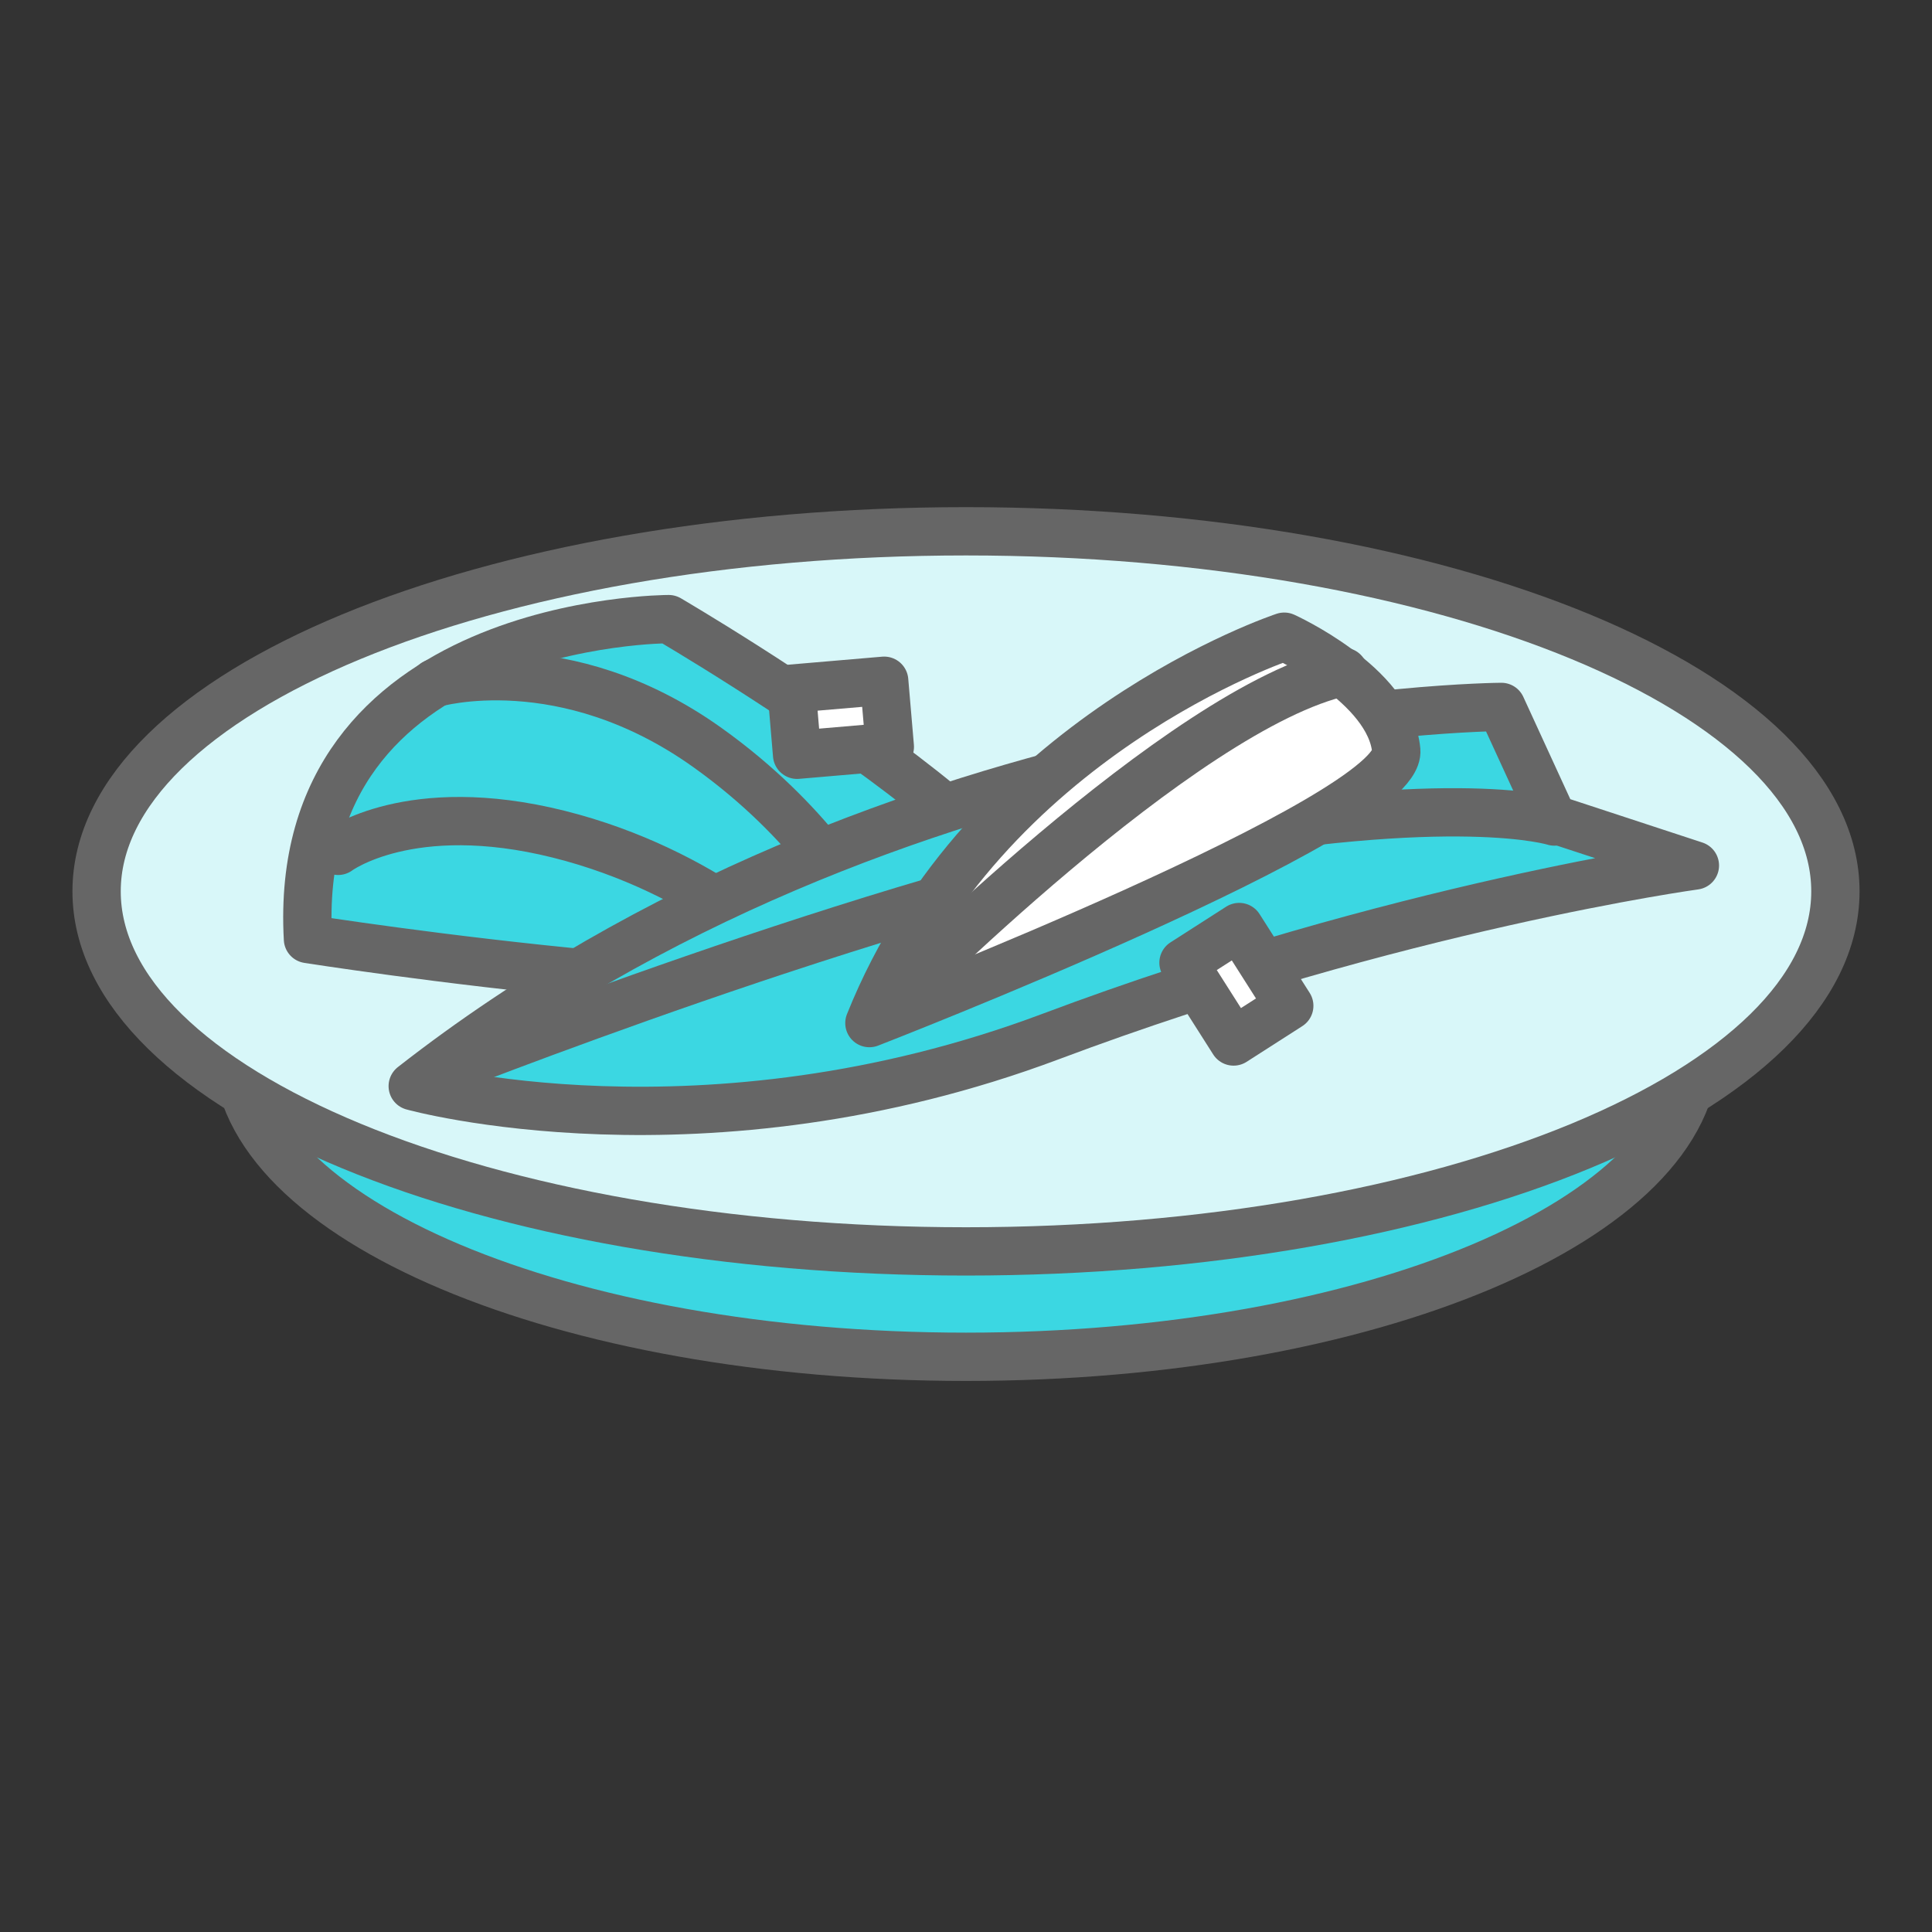 <svg width="40" height="40" viewBox="0 0 40 40" fill="none" xmlns="http://www.w3.org/2000/svg">
<rect x="0" y="0" width="40" height="40" fill="#333333" stroke="none"/>
<path d="M20 28.091C28.334 28.091 35.091 25.242 35.091 21.727C35.091 18.213 28.334 15.364 20 15.364C11.665 15.364 4.909 18.213 4.909 21.727C4.909 25.242 11.665 28.091 20 28.091Z" fill="#3BD7E2" stroke="#666666" stroke-linecap="round" stroke-linejoin="round"/>
<path d="M20 25.909C29.941 25.909 38 22.572 38 18.454C38 14.338 29.941 11 20 11C10.059 11 2 14.338 2 18.454C2 22.572 10.059 25.909 20 25.909Z" fill="#D8F7F9" stroke="#666666" stroke-linecap="round" stroke-linejoin="round"/>
<path d="M6.376 19.441C6.006 12.818 13.844 12.818 13.844 12.818C13.844 12.818 24.397 18.986 20.941 20.09C17.485 21.194 6.376 19.441 6.376 19.441Z" fill="#3BD7E2" stroke="#666666" stroke-linecap="round" stroke-linejoin="round"/>
<path d="M7 17.616C7 17.616 8.484 16.502 11.563 17.27C14.642 18.039 16.454 19.909 16.454 19.909" stroke="#666666" stroke-linecap="round" stroke-linejoin="round"/>
<path d="M9 14.142C9 14.142 11.674 13.358 14.642 15.474C16.816 17.023 17.727 18.727 17.727 18.727" stroke="#666666" stroke-linecap="round" stroke-linejoin="round"/>
<path d="M8.545 22.487C18.5 14.701 31.084 14.636 31.084 14.636L32.148 16.953L35.091 17.919C35.091 17.919 28.955 18.756 21.756 21.459C14.556 24.161 8.545 22.487 8.545 22.487Z" fill="#3BD7E2" stroke="#666666" stroke-linecap="round" stroke-linejoin="round"/>
<path d="M8.909 22.273C8.909 22.273 18.351 18.528 24.258 17.446C30.164 16.364 32.182 17.009 32.182 17.009" stroke="#666666" stroke-linecap="round" stroke-linejoin="round"/>
<path d="M18 21.182C20.382 15.228 26.589 13.182 26.589 13.182C26.589 13.182 28.783 14.174 28.908 15.538C29.033 16.902 18 21.182 18 21.182Z" fill="white" stroke="#666666" stroke-linecap="round" stroke-linejoin="round"/>
<path d="M18.364 20.818C18.364 20.818 24.477 14.63 27.818 13.909" stroke="#666666" stroke-linecap="round" stroke-linejoin="round"/>
<path d="M25.656 19.193L24.503 19.932L25.54 21.563L26.693 20.824L25.656 19.193Z" fill="white" stroke="#666666" stroke-linecap="round" stroke-linejoin="round"/>
<path d="M18.423 15.462L18.306 14.094L16.387 14.258L16.503 15.627L18.423 15.462Z" fill="white" stroke="#666666" stroke-linecap="round" stroke-linejoin="round"/>
</svg>
